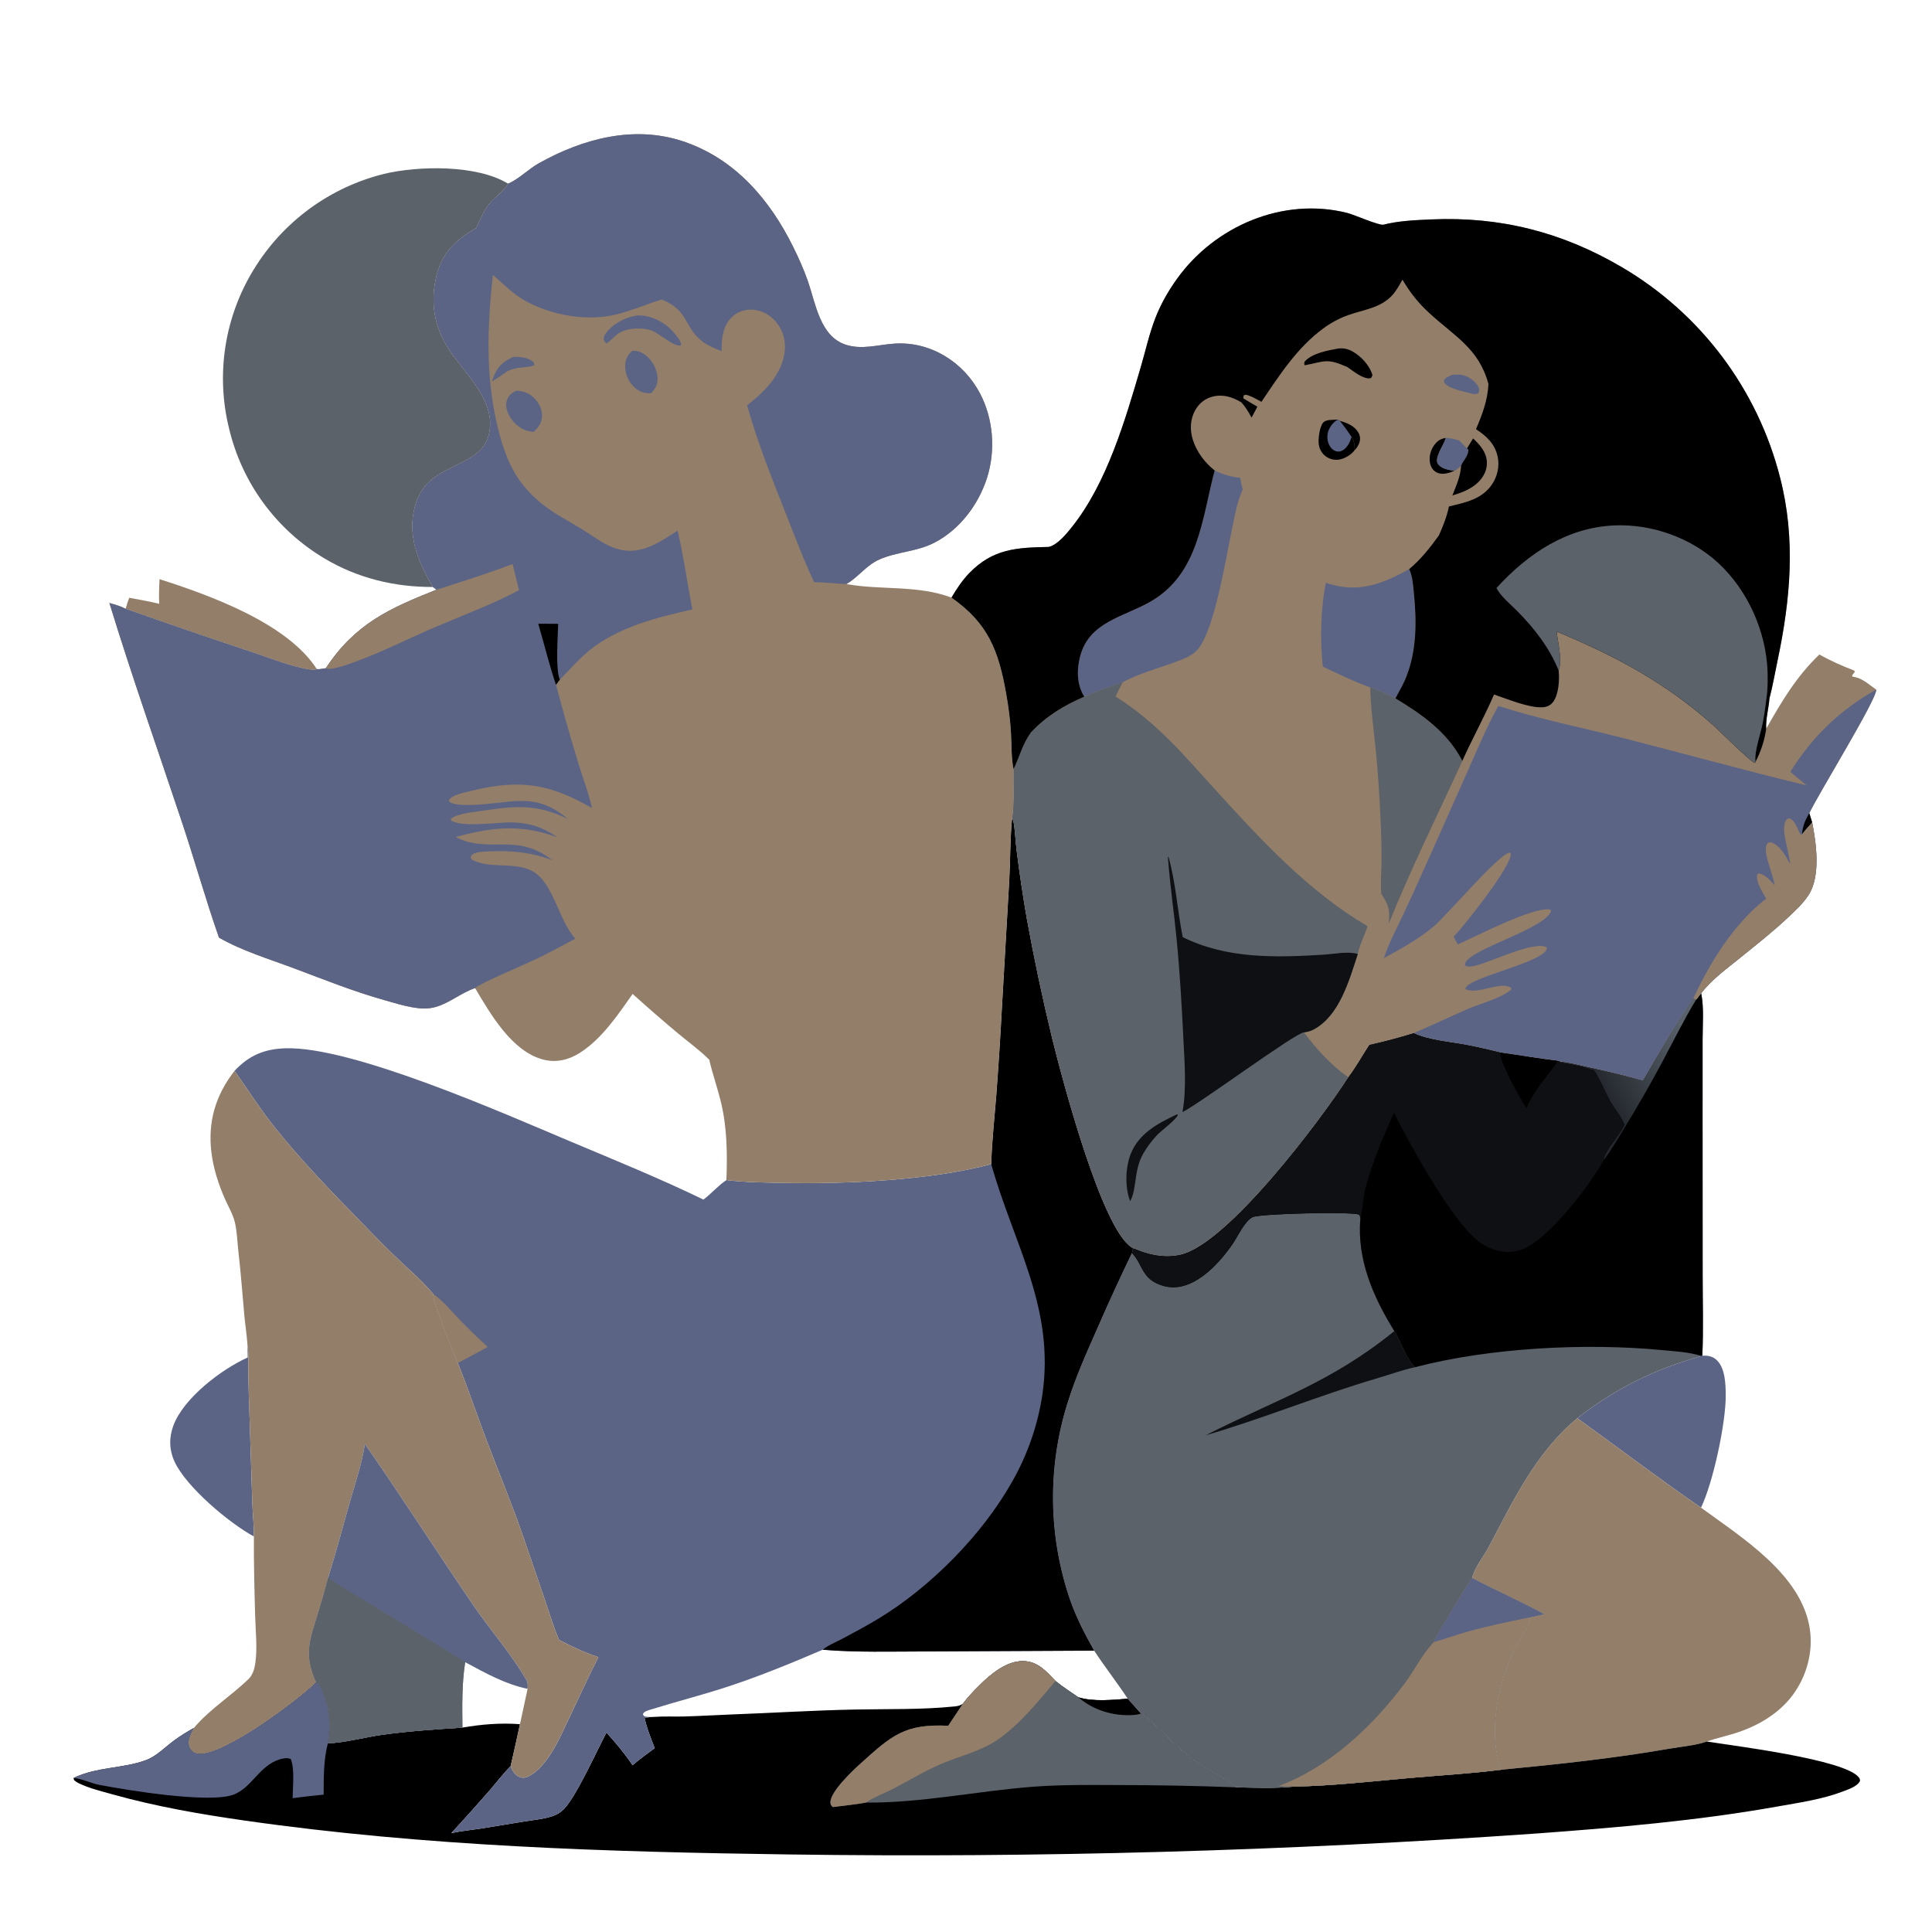 <?xml version="1.0" encoding="utf-8" ?>
<svg xmlns="http://www.w3.org/2000/svg" xmlns:xlink="http://www.w3.org/1999/xlink" width="737" height="737">
	<path fill="#937E69" transform="scale(0.72 0.72)" d="M84.513 306.863C111.128 315.332 152.358 330.245 167.867 354.525C167.016 354.916 166.249 355.021 165.313 354.899C154.787 353.521 143.442 348.77 133.376 345.456Q99.869 334.304 66.571 322.54C67.133 320.546 67.71 318.626 68.492 316.708C73.804 317.697 79.12 318.647 84.379 319.89C84.069 315.562 84.354 311.195 84.513 306.863Z"/>
	<path fill="#5B6485" transform="scale(0.72 0.72)" d="M131.106 712.455C131.872 717.535 131.493 722.943 131.562 728.09Q131.784 739.226 132.207 750.356L133.667 795.948C133.875 801.958 134.581 808.065 134.518 814.065C121.337 806.882 98.651 787.834 92.46 774.359C89.609 768.152 89.493 761.667 91.866 755.282C97.294 740.671 117.396 725.435 131.232 719.215L131.106 712.455Z"/>
	<path fill="#5B6485" transform="scale(0.72 0.72)" d="M901.922 718.281C904.771 718.112 907.278 718.508 909.452 720.512C914.079 724.776 914.288 733.372 914.324 739.237C914.414 753.827 907.709 785.286 901.235 798.79C879.054 783.486 857.557 767.147 835.681 751.404C856.536 735.211 876.146 725.723 901.416 718.42L901.922 718.281Z"/>
	<path fill="#937E69" transform="scale(0.72 0.72)" d="M780.002 836.086C781.195 830.442 786.059 824.737 788.756 819.631C801.703 795.116 813.865 769.424 835.681 751.404C857.557 767.147 879.054 783.486 901.235 798.79C923.066 814.773 954.634 834.337 958.89 863.106C960.703 875.362 957.167 888.184 949.813 898.082C942.406 908.051 931.068 914.604 919.368 918.279C914.391 919.842 909.223 920.954 904.311 922.683C898.412 924.797 890.805 925.382 884.586 926.468C855.05 931.625 825.22 934.766 795.392 937.638C787.88 918.423 793.691 891.81 802.217 873.702C804.64 868.555 809.341 863.179 810.761 857.785C810.845 857.468 810.914 857.149 810.991 856.831C813.384 856.37 815.76 855.768 818.136 855.221C805.666 848.417 792.598 842.683 780.002 836.086Z"/>
	<path fill="#5C6269" transform="scale(0.72 0.72)" d="M229.359 310.994C208.964 311.073 189.414 306.317 171.837 295.836Q170.663 295.137 169.508 294.408Q168.352 293.68 167.215 292.923Q166.078 292.166 164.96 291.381Q163.842 290.596 162.744 289.783Q161.646 288.97 160.568 288.13Q159.491 287.29 158.435 286.423Q157.379 285.557 156.345 284.664Q155.311 283.771 154.299 282.853Q153.288 281.935 152.299 280.992Q151.311 280.049 150.347 279.081Q149.382 278.113 148.443 277.122Q147.503 276.131 146.588 275.116Q145.673 274.102 144.784 273.064Q143.894 272.027 143.031 270.968Q142.168 269.91 141.332 268.829Q140.495 267.749 139.686 266.649Q138.877 265.548 138.096 264.427Q137.314 263.307 136.561 262.167Q135.808 261.027 135.083 259.869Q134.359 258.711 133.663 257.535Q132.968 256.359 132.302 255.166Q131.636 253.973 131.001 252.764Q130.365 251.555 129.759 250.331Q129.154 249.106 128.579 247.867Q128.005 246.627 127.461 245.374Q126.918 244.12 126.405 242.854Q125.893 241.587 125.413 240.309Q124.933 239.03 124.485 237.739Q124.036 236.449 123.62 235.147Q123.205 233.846 122.821 232.535Q122.438 231.224 122.088 229.903Q121.737 228.583 121.42 227.254Q121.086 225.919 120.786 224.576Q120.486 223.233 120.219 221.883Q119.953 220.533 119.72 219.177Q119.487 217.82 119.288 216.459Q119.089 215.097 118.924 213.731Q118.759 212.365 118.628 210.995Q118.497 209.625 118.401 208.252Q118.304 206.879 118.242 205.505Q118.179 204.13 118.151 202.754Q118.123 201.378 118.129 200.002Q118.136 198.626 118.176 197.251Q118.217 195.875 118.292 194.501Q118.367 193.127 118.476 191.755Q118.585 190.383 118.728 189.015Q118.872 187.646 119.049 186.281Q119.226 184.917 119.438 183.557Q119.649 182.197 119.894 180.843Q120.14 179.489 120.419 178.141Q120.698 176.794 121.01 175.454Q121.322 174.114 121.668 172.782Q122.014 171.45 122.393 170.127Q122.772 168.804 123.184 167.491Q123.595 166.178 124.04 164.875Q124.484 163.573 124.961 162.282Q125.438 160.991 125.947 159.712Q126.455 158.434 126.996 157.168Q127.536 155.903 128.108 154.651Q128.68 153.4 129.283 152.163Q129.886 150.926 130.52 149.704Q131.153 148.482 131.817 147.277Q132.481 146.072 133.175 144.883Q133.869 143.695 134.592 142.524Q135.308 141.358 136.052 140.209Q136.796 139.06 137.567 137.93Q138.339 136.799 139.138 135.688Q139.937 134.577 140.763 133.485Q141.588 132.394 142.44 131.323Q143.292 130.252 144.17 129.202Q145.048 128.152 145.951 127.123Q146.854 126.095 147.782 125.089Q148.709 124.082 149.661 123.099Q150.613 122.116 151.589 121.156Q152.564 120.196 153.563 119.26Q154.562 118.324 155.583 117.413Q156.604 116.502 157.647 115.615Q158.69 114.729 159.754 113.868Q160.818 113.008 161.903 112.173Q162.987 111.339 164.092 110.531Q165.197 109.723 166.321 108.942Q167.445 108.161 168.588 107.408Q169.73 106.655 170.891 105.929Q172.051 105.204 173.229 104.507Q174.407 103.81 175.602 103.142Q176.796 102.474 178.007 101.836Q179.217 101.197 180.443 100.588Q181.668 99.979 182.908 99.399Q184.148 98.82 185.402 98.271Q186.656 97.722 187.922 97.204Q189.189 96.686 190.468 96.199Q191.747 95.711 193.037 95.255Q194.328 94.799 195.629 94.374Q196.93 93.95 198.241 93.557Q199.552 93.164 200.872 92.803Q202.192 92.443 203.521 92.114C221.75 87.769 252.62 87.198 269.175 97.291C267.407 101.193 261.956 104.549 259.222 108.041C256.277 111.802 254.318 116.475 252.344 120.786C241.884 126.937 234.539 133.331 231.414 145.541C228.042 158.718 229.606 171.509 236.658 183.222C245.092 197.232 263.482 211.812 259.042 230.167C257.677 235.809 253.962 239.733 249.062 242.611C236.145 250.197 224.365 251.89 219.833 268.424C215.809 283.103 221.241 297.002 228.559 309.621L229.359 310.994Z"/>
	<path transform="scale(0.72 0.72)" d="M435.876 874.061C453.863 875.548 472.04 874.995 490.078 874.973L579.709 874.535C585.386 883.23 591.824 891.367 597.492 900.023Q601.031 903.917 604.495 907.878C613.764 914.884 621.312 924.029 630.535 931.249C637.812 936.946 646.318 940.428 653.607 945.935C654.072 946.286 654.546 946.624 655.013 946.973C664.968 947.139 675.71 947.603 685.599 946.574C705.615 946.18 725.795 943.91 745.729 942.121C762.261 940.638 778.928 939.727 795.392 937.638C825.22 934.766 855.05 931.625 884.586 926.468C890.805 925.382 898.412 924.797 904.311 922.683C917.682 924.879 977.652 932.11 984.882 941.742C985.429 942.471 985.368 942.663 985.486 943.513C984.096 946.58 979.039 948.141 976.068 949.269C965.293 953.364 953.056 955.099 941.749 957.119C899.604 964.649 856.483 968.307 813.812 971.441Q715.062 978.366 616.109 981.138Q517.155 983.911 418.172 982.526C321.74 981.184 225.516 978.273 129.92 964.606C106.243 961.22 82.781 957.161 59.719 950.715C53.738 949.043 47.293 947.486 41.688 944.785C40.749 944.333 40.024 943.823 39.237 943.151L38.966 941.992C51.501 935.984 65.149 937.123 77.509 932.497C82.913 930.475 87.688 925.469 92.332 922.07C95.666 919.629 99.124 917.52 102.726 915.503C101.726 917.604 100.365 920.008 100.071 922.327C99.837 924.178 100.296 926.053 101.604 927.437C102.786 928.688 104.281 929.105 105.959 929.137C119.3 929.387 157.344 901.331 167.448 891.229C169.421 892.07 170.644 895.634 171.418 897.593C174.815 906.188 175.132 914.581 173.732 923.63C181.62 923.507 193.735 920.375 202.018 919.197C216.289 917.166 230.627 916.273 245.001 915.318C255.152 913.562 265.205 912.729 275.495 913.512C273.877 920.914 272.287 928.329 270.558 935.706C266.512 939.779 262.892 944.592 259.122 948.943Q249.274 960.207 239.132 971.206C244.247 970.108 249.586 969.605 254.769 968.809L277.669 965.064C282.466 964.295 287.721 963.833 292.338 962.357C294.931 961.528 297.17 960.185 299.038 958.192C305.552 951.24 316.253 927.535 321.316 917.934C326.314 923.46 330.999 929.053 335.156 935.257C338.841 931.996 342.947 929.15 346.888 926.206C344.89 921.039 342.597 915.47 341.48 910.049C343.232 909.831 344.998 909.749 346.759 909.638C345.302 909.653 343.534 909.815 342.125 909.492C341.112 909.26 341.06 909.074 340.58 908.236C341.218 906.741 343.12 906.269 344.601 905.807C358.3 901.534 372.234 898.027 385.869 893.532C402.806 887.95 419.491 881.089 435.876 874.061ZM435.876 874.061C419.491 881.089 402.806 887.95 385.869 893.532C372.234 898.027 358.3 901.534 344.601 905.807C343.12 906.269 341.218 906.741 340.58 908.236C341.06 909.074 341.112 909.26 342.125 909.492C343.534 909.815 345.302 909.653 346.759 909.638C351.815 909.256 357.085 909.56 362.178 909.431C370.619 909.218 379.063 908.675 387.502 908.36C409.181 907.55 430.803 906.199 452.502 905.748C470.1 905.383 488.368 905.906 505.88 904.089C507.631 903.907 508.732 903.659 510.168 902.633C512.748 899.2 515.863 895.945 518.908 892.925C524.904 886.98 533.302 879.856 542.271 880.084C549.913 880.279 554.315 885.496 559.222 890.608C563.092 893.786 567.254 896.397 571.348 899.256C578.811 901.689 589.627 900.66 597.492 900.023C591.824 891.367 585.386 883.23 579.709 874.535L490.078 874.973C472.04 874.995 453.863 875.548 435.876 874.061Z"/>
	<path fill="#5B6485" transform="scale(0.72 0.72)" d="M167.448 891.229C169.421 892.07 170.644 895.634 171.418 897.593C174.815 906.188 175.132 914.581 173.732 923.63C171.443 931.908 171.477 942.242 171.48 950.825Q163.256 951.635 155.062 952.705C155.07 946.647 156.236 937.571 154.068 931.986C152.409 931.157 149.931 931.61 148.23 932.132C137.207 935.517 133.422 947.349 123.502 950.913C110.621 955.541 67.574 948.527 52.7 945.683C48.198 944.822 43.406 942.38 38.966 941.992C51.501 935.984 65.149 937.123 77.509 932.497C82.913 930.475 87.688 925.469 92.332 922.07C95.666 919.629 99.124 917.52 102.726 915.503C101.726 917.604 100.365 920.008 100.071 922.327C99.837 924.178 100.296 926.053 101.604 927.437C102.786 928.688 104.281 929.105 105.959 929.137C119.3 929.387 157.344 901.331 167.448 891.229Z"/>
	<path fill="#5C6269" transform="scale(0.72 0.72)" d="M510.168 902.633C512.748 899.2 515.863 895.945 518.908 892.925C524.904 886.98 533.302 879.856 542.271 880.084C549.913 880.279 554.315 885.496 559.222 890.608C563.092 893.786 567.254 896.397 571.348 899.256C578.811 901.689 589.627 900.66 597.492 900.023Q601.031 903.917 604.495 907.878C613.764 914.884 621.312 924.029 630.535 931.249C637.812 936.946 646.318 940.428 653.607 945.935C654.072 946.286 654.546 946.624 655.013 946.973Q623.112 945.752 591.171 945.752C576.768 945.681 562.071 945.547 547.705 946.623C518.034 948.843 488.577 955.278 458.711 955.049C452.991 956.113 447.033 956.624 441.259 957.412C440.472 956.657 440.041 956.247 439.995 955.05C439.771 949.313 452.013 937.892 455.986 934.307C472.498 919.409 479.468 913.179 502.377 914.351L510.168 902.633Z"/>
	<path transform="scale(0.72 0.72)" d="M571.348 899.256C578.811 901.689 589.627 900.66 597.492 900.023Q601.031 903.917 604.495 907.878C603.187 908.342 601.858 908.542 600.473 908.636C590.075 909.341 579.244 906.183 571.348 899.256Z"/>
	<path fill="#937E69" transform="scale(0.72 0.72)" d="M510.168 902.633C512.748 899.2 515.863 895.945 518.908 892.925C524.904 886.98 533.302 879.856 542.271 880.084C549.913 880.279 554.315 885.496 559.222 890.608C550.205 901.31 540.382 913.51 528.844 921.544C520.035 927.678 509.094 930.195 499.297 934.288C490.436 937.99 482.22 943.051 473.716 947.465C468.802 950.016 463.321 952.03 458.711 955.049C452.991 956.113 447.033 956.624 441.259 957.412C440.472 956.657 440.041 956.247 439.995 955.05C439.771 949.313 452.013 937.892 455.986 934.307C472.498 919.409 479.468 913.179 502.377 914.351L510.168 902.633Z"/>
	<path fill="#5C6269" transform="scale(0.72 0.72)" d="M898.655 529.616L901.321 526.229C902.861 533.929 902.064 542.886 902.067 550.749L902.059 593.438L902.094 675.652C902.091 689.828 902.553 704.124 901.922 718.281L901.416 718.42C876.146 725.723 856.536 735.211 835.681 751.404C813.865 769.424 801.703 795.116 788.756 819.631C786.059 824.737 781.195 830.442 780.002 836.086C792.598 842.683 805.666 848.417 818.136 855.221C815.76 855.768 813.384 856.37 810.991 856.831C810.914 857.149 810.845 857.468 810.761 857.785C809.341 863.179 804.64 868.555 802.217 873.702C793.691 891.81 787.88 918.423 795.392 937.638C778.928 939.727 762.261 940.638 745.729 942.121C725.795 943.91 705.615 946.18 685.599 946.574C675.71 947.603 664.968 947.139 655.013 946.973C654.546 946.624 654.072 946.286 653.607 945.935C646.318 940.428 637.812 936.946 630.535 931.249C621.312 924.029 613.764 914.884 604.495 907.878Q601.031 903.917 597.492 900.023C591.824 891.367 585.386 883.23 579.709 874.535C574.756 865.846 570.299 857.168 566.952 847.705Q565.879 844.581 564.931 841.417Q563.983 838.253 563.16 835.054Q562.338 831.855 561.642 828.626Q560.947 825.397 560.379 822.143Q559.812 818.889 559.373 815.615Q558.935 812.341 558.626 809.053Q558.318 805.764 558.139 802.466Q557.961 799.168 557.913 795.865Q557.865 792.562 557.947 789.26Q558.03 785.958 558.243 782.662Q558.456 779.366 558.799 776.081Q559.142 772.795 559.614 769.526Q560.087 766.257 560.688 763.009Q561.289 759.761 562.019 756.54Q562.748 753.318 563.604 750.128Q564.46 746.938 565.441 743.784C569.711 729.959 575.578 716.876 581.428 703.667Q590.184 683.575 599.721 663.841C600.029 663.155 600.096 662.047 600.245 661.289C602.027 661.701 603.85 662.671 605.616 663.24C612.145 665.344 618.689 666.22 625.446 664.698C650.428 659.07 699.874 593.266 714.311 570.754C718.434 565.355 721.774 559.254 725.486 553.559Q737.407 550.9 749.077 547.298C756.633 550.972 768.978 551.983 777.451 553.611C783.522 554.777 789.436 556.199 795.441 557.644C805.469 559.009 815.531 560.857 825.581 561.962L826.595 562.374C831.465 562.882 836.475 564.22 841.257 565.273C851.043 567.426 860.747 569.708 870.391 572.433C878.871 557.772 887.562 542.899 897.147 528.938L898.655 529.616Z"/>
	<path fill="#0E1013" transform="scale(0.72 0.72)" d="M738.734 705.241C742.16 710.358 745.296 720.796 749.866 724.331C743.161 725.767 736.404 728.26 729.807 730.196C699.079 739.215 669.402 751.543 638.704 760.468C676.073 741.492 705.212 732.518 738.734 705.241Z"/>
	<path fill="#937E69" transform="scale(0.72 0.72)" d="M759.625 870.053C760.201 867.492 777.531 839.196 780.002 836.086C792.598 842.683 805.666 848.417 818.136 855.221C815.76 855.768 813.384 856.37 810.991 856.831C810.914 857.149 810.845 857.468 810.761 857.785C809.341 863.179 804.64 868.555 802.217 873.702C793.691 891.81 787.88 918.423 795.392 937.638C778.928 939.727 762.261 940.638 745.729 942.121C725.795 943.91 705.615 946.18 685.599 946.574C682.884 946.349 680.121 946.378 677.395 946.315C704.302 936.304 727.274 914.612 744.212 891.923C749.351 885.038 753.446 876.611 759.313 870.374C759.415 870.265 759.521 870.16 759.625 870.053Z"/>
	<path fill="#5B6485" transform="scale(0.72 0.72)" d="M759.625 870.053C760.201 867.492 777.531 839.196 780.002 836.086C792.598 842.683 805.666 848.417 818.136 855.221C815.76 855.768 813.384 856.37 810.991 856.831C799.75 859.093 788.439 861.443 777.392 864.528C771.417 866.197 765.585 868.335 759.625 870.053Z"/>
	<path transform="scale(0.72 0.72)" d="M898.655 529.616L901.321 526.229C902.861 533.929 902.064 542.886 902.067 550.749L902.059 593.438L902.094 675.652C902.091 689.828 902.553 704.124 901.922 718.281L901.416 718.42C894.767 716.278 887.36 715.953 880.434 715.293C839.978 711.437 789.225 714.048 749.866 724.331C745.296 720.796 742.16 710.358 738.734 705.241C727.487 687.11 718.84 667.238 720.733 645.51C720.582 644.802 720.662 643.915 719.971 643.543C716.85 641.863 667.566 642.981 663.7 644.855C659.414 646.932 655.84 655.07 653.057 659.103C645.55 669.978 631.494 685.521 616.511 681.325C604.674 678.01 605.777 670.135 599.721 663.841C600.029 663.155 600.096 662.047 600.245 661.289C602.027 661.701 603.85 662.671 605.616 663.24C612.145 665.344 618.689 666.22 625.446 664.698C650.428 659.07 699.874 593.266 714.311 570.754C718.434 565.355 721.774 559.254 725.486 553.559Q737.407 550.9 749.077 547.298C756.633 550.972 768.978 551.983 777.451 553.611C783.522 554.777 789.436 556.199 795.441 557.644C805.469 559.009 815.531 560.857 825.581 561.962L826.595 562.374C831.465 562.882 836.475 564.22 841.257 565.273C851.043 567.426 860.747 569.708 870.391 572.433C878.871 557.772 887.562 542.899 897.147 528.938L898.655 529.616Z"/>
	<defs>
		<linearGradient id="gradient_0" gradientUnits="userSpaceOnUse" x1="851.984" y1="581.308" x2="897.842" y2="555.357">
			<stop offset="0" stop-color="#25292F"/>
			<stop offset="1" stop-color="#59616A"/>
		</linearGradient>
	</defs>
	<path fill="url(#gradient_0)" transform="scale(0.72 0.72)" d="M897.147 528.938L898.655 529.616C892.158 540.268 886.715 551.388 880.85 562.382Q871.374 580.096 860.902 597.239C857.339 603.095 853.789 609.145 849.707 614.66C849.679 610.147 858.649 601.009 860.582 595.927C859.794 592.748 854.998 586.842 853.202 583.66C850.689 579.209 847.175 570.562 844.385 566.97C843.538 566.858 842.791 566.75 841.989 566.44C837.156 564.573 831.593 563.9 826.498 562.937L826.595 562.374C831.465 562.882 836.475 564.22 841.257 565.273C851.043 567.426 860.747 569.708 870.391 572.433C878.871 557.772 887.562 542.899 897.147 528.938Z"/>
	<path fill="#0E1013" transform="scale(0.72 0.72)" d="M725.486 553.559Q737.407 550.9 749.077 547.298C756.633 550.972 768.978 551.983 777.451 553.611C783.522 554.777 789.436 556.199 795.441 557.644C805.469 559.009 815.531 560.857 825.581 561.962L826.595 562.374L826.498 562.937C831.593 563.9 837.156 564.573 841.989 566.44C842.791 566.75 843.538 566.858 844.385 566.97C847.175 570.562 850.689 579.209 853.202 583.66C854.998 586.842 859.794 592.748 860.582 595.927C858.649 601.009 849.679 610.147 849.707 614.66C842.37 627.861 819.506 658.252 805.127 662.445C798.747 664.306 792.102 663.014 786.396 659.773C770.977 651.014 747.103 606.301 738.534 589.61C732.616 602.683 727.107 615.8 723.407 629.7C722.174 634.33 721.982 641.736 720.733 645.51C720.582 644.802 720.662 643.915 719.971 643.543C716.85 641.863 667.566 642.981 663.7 644.855C659.414 646.932 655.84 655.07 653.057 659.103C645.55 669.978 631.494 685.521 616.511 681.325C604.674 678.01 605.777 670.135 599.721 663.841C600.029 663.155 600.096 662.047 600.245 661.289C602.027 661.701 603.85 662.671 605.616 663.24C612.145 665.344 618.689 666.22 625.446 664.698C650.428 659.07 699.874 593.266 714.311 570.754C718.434 565.355 721.774 559.254 725.486 553.559Z"/>
	<path transform="scale(0.72 0.72)" d="M795.441 557.644C805.469 559.009 815.531 560.857 825.581 561.962C819.009 571.53 814.005 575.622 808.749 587.058C805.211 581.76 795.526 564.403 794.753 558.273L795.441 557.644Z"/>
	<path fill="#5B6485" transform="scale(0.72 0.72)" d="M536.137 434.493L536.786 434.427C537.879 439.595 537.917 445.037 538.597 450.282Q540.883 468.598 544.032 486.786Q549.785 518.393 557.333 549.621C562.761 571.739 583.501 650.338 599.423 660.773C599.693 660.95 599.971 661.117 600.245 661.289C600.096 662.047 600.029 663.155 599.721 663.841Q590.184 683.575 581.428 703.667C575.578 716.876 569.711 729.959 565.441 743.784Q564.46 746.938 563.604 750.128Q562.748 753.318 562.019 756.54Q561.289 759.761 560.688 763.009Q560.087 766.257 559.614 769.526Q559.142 772.795 558.799 776.081Q558.456 779.366 558.243 782.662Q558.03 785.958 557.947 789.26Q557.865 792.562 557.913 795.865Q557.961 799.168 558.139 802.466Q558.318 805.764 558.626 809.053Q558.935 812.341 559.373 815.615Q559.812 818.889 560.379 822.143Q560.947 825.397 561.642 828.626Q562.338 831.855 563.16 835.054Q563.983 838.253 564.931 841.417Q565.879 844.581 566.952 847.705C570.299 857.168 574.756 865.846 579.709 874.535L490.078 874.973C472.04 874.995 453.863 875.548 435.876 874.061C419.491 881.089 402.806 887.95 385.869 893.532C372.234 898.027 358.3 901.534 344.601 905.807C343.12 906.269 341.218 906.741 340.58 908.236C341.06 909.074 341.112 909.26 342.125 909.492C343.534 909.815 345.302 909.653 346.759 909.638C344.998 909.749 343.232 909.831 341.48 910.049C342.597 915.47 344.89 921.039 346.888 926.206C342.947 929.15 338.841 931.996 335.156 935.257C330.999 929.053 326.314 923.46 321.316 917.934C316.253 927.535 305.552 951.24 299.038 958.192C297.17 960.185 294.931 961.528 292.338 962.357C287.721 963.833 282.466 964.295 277.669 965.064L254.769 968.809C249.586 969.605 244.247 970.108 239.132 971.206Q249.274 960.207 259.122 948.943C262.892 944.592 266.512 939.779 270.558 935.706C272.287 928.329 273.877 920.914 275.495 913.512C265.205 912.729 255.152 913.562 245.001 915.318C230.627 916.273 216.289 917.166 202.018 919.197C193.735 920.375 181.62 923.507 173.732 923.63C175.132 914.581 174.815 906.188 171.418 897.593C170.644 895.634 169.421 892.07 167.448 891.229C157.344 901.331 119.3 929.387 105.959 929.137C104.281 929.105 102.786 928.688 101.604 927.437C100.296 926.053 99.837 924.178 100.071 922.327C100.365 920.008 101.726 917.604 102.726 915.503C110.909 905.694 122.468 898.553 131.641 889.615C133.93 887.385 134.823 884.243 135.272 881.157C136.42 873.264 135.412 864.22 135.187 856.229C134.79 842.163 134.423 828.139 134.518 814.065C134.581 808.065 133.875 801.958 133.667 795.948L132.207 750.356Q131.784 739.226 131.562 728.09C131.493 722.943 131.872 717.535 131.106 712.455C130.77 707.287 129.927 702.124 129.457 696.962C128.437 685.779 127.639 674.657 126.347 663.496C125.734 658.195 125.636 652.442 124.352 647.276C123.36 643.287 120.943 639.173 119.267 635.411C115.83 627.691 113.101 619.267 112.044 610.865C109.981 594.456 114.177 580.284 124.258 567.366C131.836 559.24 139.932 555.792 151.043 555.407C186.327 554.185 266.719 589.837 302.33 604.816C325.901 614.731 349.691 624.407 372.706 635.564C376.855 632.452 380.625 627.997 384.864 625.237C394.577 626.42 404.472 626.514 414.248 626.709C447.825 627.38 492.621 625.513 525.173 616.779C525.546 604.477 526.942 592.097 527.9 579.818Q529.662 556.541 530.882 533.229L534.755 466.037C535.306 455.479 535.188 445.051 536.137 434.493ZM124.258 567.366C114.177 580.284 109.981 594.456 112.044 610.865C113.101 619.267 115.83 627.691 119.267 635.411C120.943 639.173 123.36 643.287 124.352 647.276C125.636 652.442 125.734 658.195 126.347 663.496C127.639 674.657 128.437 685.779 129.457 696.962C129.927 702.124 130.77 707.287 131.106 712.455C131.872 717.535 131.493 722.943 131.562 728.09Q131.784 739.226 132.207 750.356L133.667 795.948C133.875 801.958 134.581 808.065 134.518 814.065C134.423 828.139 134.79 842.163 135.187 856.229C135.412 864.22 136.42 873.264 135.272 881.157C134.823 884.243 133.93 887.385 131.641 889.615C122.468 898.553 110.909 905.694 102.726 915.503C101.726 917.604 100.365 920.008 100.071 922.327C99.837 924.178 100.296 926.053 101.604 927.437C102.786 928.688 104.281 929.105 105.959 929.137C119.3 929.387 157.344 901.331 167.448 891.229C169.421 892.07 170.644 895.634 171.418 897.593C174.815 906.188 175.132 914.581 173.732 923.63C181.62 923.507 193.735 920.375 202.018 919.197C216.289 917.166 230.627 916.273 245.001 915.318C255.152 913.562 265.205 912.729 275.495 913.512C273.877 920.914 272.287 928.329 270.558 935.706C271.441 938.058 272.457 939.97 274.721 941.222C276.102 941.986 277.451 942.082 278.93 941.579C283.285 940.097 287.655 935.151 290.275 931.471C294.82 925.089 298.116 917.463 301.478 910.407C306.63 899.595 311.585 888.684 317.009 878.005C309.651 875.503 303.009 872.451 296.159 868.834C293.138 861.604 290.855 854.048 288.348 846.626L276.925 813.319C271.015 796.383 264.119 779.757 257.753 762.986C252.603 749.42 247.991 735.605 242.543 722.159C240.367 716.914 229.093 689.096 229.571 685.646C224.175 679.112 217.698 673.575 211.559 667.76Q202.543 659.127 193.903 650.118C176.548 632.329 159.162 614.692 143.828 595.083C136.817 586.118 130.844 576.609 124.258 567.366Z"/>
	<path fill="#937E69" transform="scale(0.72 0.72)" d="M229.571 685.646C234.74 689.117 239.148 694.687 243.478 699.174Q250.705 706.657 258.418 713.638Q250.518 717.968 242.543 722.159C240.367 716.914 229.093 689.096 229.571 685.646Z"/>
	<path transform="scale(0.72 0.72)" d="M536.137 434.493L536.786 434.427C537.879 439.595 537.917 445.037 538.597 450.282Q540.883 468.598 544.032 486.786Q549.785 518.393 557.333 549.621C562.761 571.739 583.501 650.338 599.423 660.773C599.693 660.95 599.971 661.117 600.245 661.289C600.096 662.047 600.029 663.155 599.721 663.841Q590.184 683.575 581.428 703.667C575.578 716.876 569.711 729.959 565.441 743.784Q564.46 746.938 563.604 750.128Q562.748 753.318 562.019 756.54Q561.289 759.761 560.688 763.009Q560.087 766.257 559.614 769.526Q559.142 772.795 558.799 776.081Q558.456 779.366 558.243 782.662Q558.03 785.958 557.947 789.26Q557.865 792.562 557.913 795.865Q557.961 799.168 558.139 802.466Q558.318 805.764 558.626 809.053Q558.935 812.341 559.373 815.615Q559.812 818.889 560.379 822.143Q560.947 825.397 561.642 828.626Q562.338 831.855 563.16 835.054Q563.983 838.253 564.931 841.417Q565.879 844.581 566.952 847.705C570.299 857.168 574.756 865.846 579.709 874.535L490.078 874.973C472.04 874.995 453.863 875.548 435.876 874.061C438.704 871.672 442.992 870.002 446.275 868.252C452.549 864.906 458.861 861.53 464.957 857.869C492.784 841.157 520.429 813.226 536.363 784.835Q537.88 782.166 539.272 779.431Q540.665 776.695 541.93 773.898Q543.195 771.101 544.33 768.248Q545.465 765.396 546.467 762.495Q547.469 759.593 548.337 756.649Q549.204 753.704 549.935 750.723Q550.666 747.741 551.259 744.729Q551.852 741.717 552.305 738.681C558.938 692.712 537.051 659.139 525.173 616.779C525.546 604.477 526.942 592.097 527.9 579.818Q529.662 556.541 530.882 533.229L534.755 466.037C535.306 455.479 535.188 445.051 536.137 434.493Z"/>
	<path fill="#937E69" transform="scale(0.72 0.72)" d="M124.258 567.366C130.844 576.609 136.817 586.118 143.828 595.083C159.162 614.692 176.548 632.329 193.903 650.118Q202.543 659.127 211.559 667.76C217.698 673.575 224.175 679.112 229.571 685.646C229.093 689.096 240.367 716.914 242.543 722.159C247.991 735.605 252.603 749.42 257.753 762.986C264.119 779.757 271.015 796.383 276.925 813.319L288.348 846.626C290.855 854.048 293.138 861.604 296.159 868.834C303.009 872.451 309.651 875.503 317.009 878.005C311.585 888.684 306.63 899.595 301.478 910.407C298.116 917.463 294.82 925.089 290.275 931.471C287.655 935.151 283.285 940.097 278.93 941.579C277.451 942.082 276.102 941.986 274.721 941.222C272.457 939.97 271.441 938.058 270.558 935.706C272.287 928.329 273.877 920.914 275.495 913.512C265.205 912.729 255.152 913.562 245.001 915.318C230.627 916.273 216.289 917.166 202.018 919.197C193.735 920.375 181.62 923.507 173.732 923.63C175.132 914.581 174.815 906.188 171.418 897.593C170.644 895.634 169.421 892.07 167.448 891.229C157.344 901.331 119.3 929.387 105.959 929.137C104.281 929.105 102.786 928.688 101.604 927.437C100.296 926.053 99.837 924.178 100.071 922.327C100.365 920.008 101.726 917.604 102.726 915.503C110.909 905.694 122.468 898.553 131.641 889.615C133.93 887.385 134.823 884.243 135.272 881.157C136.42 873.264 135.412 864.22 135.187 856.229C134.79 842.163 134.423 828.139 134.518 814.065C134.581 808.065 133.875 801.958 133.667 795.948L132.207 750.356Q131.784 739.226 131.562 728.09C131.493 722.943 131.872 717.535 131.106 712.455C130.77 707.287 129.927 702.124 129.457 696.962C128.437 685.779 127.639 674.657 126.347 663.496C125.734 658.195 125.636 652.442 124.352 647.276C123.36 643.287 120.943 639.173 119.267 635.411C115.83 627.691 113.101 619.267 112.044 610.865C109.981 594.456 114.177 580.284 124.258 567.366ZM193.334 765.059C191.728 775.502 188.362 785.26 185.482 795.383C181.637 808.901 178.037 822.533 173.82 835.94Q171.352 845.499 168.457 854.938C163.939 869.233 160.968 876.814 167.448 891.229C169.421 892.07 170.644 895.634 171.418 897.593C174.815 906.188 175.132 914.581 173.732 923.63C181.62 923.507 193.735 920.375 202.018 919.197C216.289 917.166 230.627 916.273 245.001 915.318C255.152 913.562 265.205 912.729 275.495 913.512L279.53 894.766C279.64 893.168 279.788 891.666 278.954 890.214C271.018 876.394 260.001 863.994 250.991 850.824C231.544 822.4 213.022 793.314 193.334 765.059Z"/>
	<path fill="#5B6485" transform="scale(0.72 0.72)" d="M193.334 765.059C213.022 793.314 231.544 822.4 250.991 850.824C260.001 863.994 271.018 876.394 278.954 890.214C279.788 891.666 279.64 893.168 279.53 894.766L275.495 913.512C265.205 912.729 255.152 913.562 245.001 915.318C230.627 916.273 216.289 917.166 202.018 919.197C193.735 920.375 181.62 923.507 173.732 923.63C175.132 914.581 174.815 906.188 171.418 897.593C170.644 895.634 169.421 892.07 167.448 891.229C160.968 876.814 163.939 869.233 168.457 854.938Q171.352 845.499 173.82 835.94C178.037 822.533 181.637 808.901 185.482 795.383C188.362 785.26 191.728 775.502 193.334 765.059ZM246.456 880.666C244.65 892.089 244.881 903.784 245.001 915.318C255.152 913.562 265.205 912.729 275.495 913.512L279.53 894.766C267.979 892.476 256.778 886.206 246.456 880.666Z"/>
	<path fill="#5C6269" transform="scale(0.72 0.72)" d="M173.82 835.94C181.211 841.009 189.093 845.505 196.74 850.18C213.319 860.313 230.05 870.258 246.456 880.666C244.65 892.089 244.881 903.784 245.001 915.318C230.627 916.273 216.289 917.166 202.018 919.197C193.735 920.375 181.62 923.507 173.732 923.63C175.132 914.581 174.815 906.188 171.418 897.593C170.644 895.634 169.421 892.07 167.448 891.229C160.968 876.814 163.939 869.233 168.457 854.938Q171.352 845.499 173.82 835.94Z"/>
	<path fill="#937E69" transform="scale(0.72 0.72)" d="M269.175 97.291C269.361 97.219 269.55 97.159 269.731 97.076C275.215 94.562 280.118 89.504 285.529 86.478C308.827 73.45 335.885 66.181 361.996 74.908C389.253 84.017 407.809 105.621 420.216 130.756C423.179 136.759 425.926 142.82 428.108 149.157C432.131 160.838 434.482 178.103 447.982 182.597C456.666 185.488 465.359 182.58 474.124 182.04C493.075 180.87 510.453 191.793 519.21 208.394C526.327 221.887 527.576 238.672 522.949 253.167C518.397 267.431 508.387 280.694 494.926 287.599C485.625 292.37 475.115 292.305 465.785 296.476C458.903 299.552 454.736 305.827 448.423 309.447C467.023 312.79 486.148 309.838 504.099 316.626C523.523 330.205 529.051 344.674 533.072 367.303C534.325 374.352 535.304 381.614 535.679 388.764C536.008 395.026 535.795 401.317 536.985 407.497C536.86 416.268 537.508 425.852 536.137 434.493C535.188 445.051 535.306 455.479 534.755 466.037L530.882 533.229Q529.662 556.541 527.9 579.818C526.942 592.097 525.546 604.477 525.173 616.779C492.621 625.513 447.825 627.38 414.248 626.709C404.472 626.514 394.577 626.42 384.864 625.237C385.386 611.454 385.252 597.756 382.045 584.252C380.223 576.58 377.539 569.144 375.769 561.447C370.851 556.526 364.9 552.219 359.541 547.761Q347.138 537.434 335.177 526.599C327.305 537.813 318.783 550.548 307.016 557.945C301.214 561.592 294.631 563.131 287.887 561.405C271.213 557.139 259.857 537.2 251.701 523.513C244.429 525.926 238.189 531.447 230.743 533.536C226.525 534.719 222.68 534.413 218.445 533.685C213.552 532.844 208.717 531.315 203.939 529.971C187.411 525.324 172.009 519.139 155.98 513.114C142.66 508.108 128.39 503.86 116.021 496.767C108.953 476.585 103.146 455.827 96.373 435.516C83.489 396.878 69.895 358.409 57.956 319.47C60.939 320.318 63.804 321.105 66.571 322.54Q99.869 334.304 133.376 345.456C143.442 348.77 154.787 353.521 165.313 354.899C166.249 355.021 167.016 354.916 167.867 354.525C169.304 354.704 171.177 354.183 172.651 354.028C188.115 330.536 206.302 322.369 231.292 312.437L229.359 310.994L228.559 309.621C221.241 297.002 215.809 283.103 219.833 268.424C224.365 251.89 236.145 250.197 249.062 242.611C253.962 239.733 257.677 235.809 259.042 230.167C263.482 211.812 245.092 197.232 236.658 183.222C229.606 171.509 228.042 158.718 231.414 145.541C234.539 133.331 241.884 126.937 252.344 120.786C254.318 116.475 256.277 111.802 259.222 108.041C261.956 104.549 267.407 101.193 269.175 97.291Z"/>
	<path fill="#937E69" transform="scale(0.72 0.72)" d="M441.414 404.853C441.015 414.47 440.131 424.07 439.531 433.677C439.143 439.904 439.248 446.61 438.208 452.728C437.9 454.541 437.57 454.884 436.115 456C434.097 452.233 440.103 411.521 441.414 404.853Z"/>
	<path fill="#5B6485" transform="scale(0.72 0.72)" d="M271.975 189.058C275.252 188.974 280.264 189.362 282.656 191.957C283.162 192.506 283.007 192.932 283.026 193.625C278.447 195.049 273.921 194.244 269.376 196.391L268.853 196.644C266.154 198.604 263.463 200.44 260.58 202.12Q260.913 201.171 261.263 200.227C263.458 194.324 266.363 191.631 271.975 189.058Z"/>
	<path fill="#5B6485" transform="scale(0.72 0.72)" d="M337.389 167.146C338.101 167.115 338.788 167.09 339.5 167.138C346.443 167.603 352.868 171.226 357.297 176.532C358.613 178.109 361.047 180.887 360.841 182.98C357.428 184.161 348.775 176.283 345.018 175.008C344.83 174.944 344.639 174.89 344.449 174.831Q343.389 174.59 342.321 174.39C337.76 173.545 331.016 174.12 327.188 176.995C325.142 178.532 323.541 180.519 321.409 181.982C320.557 181.388 320.313 180.839 319.878 179.911C319.85 178.858 319.986 178.096 320.584 177.201C324.268 171.687 331.063 168.216 337.389 167.146Z"/>
	<path fill="#5B6485" transform="scale(0.72 0.72)" d="M334.922 185.931C338.025 185.611 340.24 186.7 342.607 188.663C345.908 191.4 348.087 195.711 348.387 199.981C348.637 203.552 347.336 205.621 345.124 208.285C344.867 208.3 344.611 208.319 344.355 208.329C340.943 208.459 338.115 207.222 335.718 204.827C332.91 202.022 331.179 197.942 331.231 193.962C331.277 190.447 332.421 188.305 334.922 185.931Z"/>
	<path fill="#5B6485" transform="scale(0.72 0.72)" d="M273.538 206.986C277.521 207.16 280.56 208.361 283.372 211.281C285.757 213.757 287.317 217.149 287.181 220.624C287.037 224.288 285.221 226.527 282.605 228.897C281.413 228.705 280.21 228.507 279.053 228.154C274.937 226.898 271.408 223.511 269.541 219.681C268.341 217.219 267.658 214.536 268.659 211.886C269.631 209.311 271.11 208.133 273.538 206.986Z"/>
	<path fill="#937E69" transform="scale(0.72 0.72)" d="M435.945 477.712C438.714 482.549 429.838 524.767 427.821 532.908C419.054 529.765 410.637 525.955 402.042 522.396C388.132 516.637 374.069 510.961 360.642 504.132C352.444 501.499 338.747 492.091 332.636 485.962C341.692 485.869 350.782 487.048 359.84 487.366C373.178 487.833 386.752 487.025 400.001 485.453C404.791 484.885 409.572 484.182 414.237 482.935C421.134 481.09 428.083 478.485 435.213 477.781L435.945 477.712Z"/>
	<path fill="#5B6485" transform="scale(0.72 0.72)" d="M269.175 97.291C269.361 97.219 269.55 97.159 269.731 97.076C275.215 94.562 280.118 89.504 285.529 86.478C308.827 73.45 335.885 66.181 361.996 74.908C389.253 84.017 407.809 105.621 420.216 130.756C423.179 136.759 425.926 142.82 428.108 149.157C432.131 160.838 434.482 178.103 447.982 182.597C456.666 185.488 465.359 182.58 474.124 182.04C493.075 180.87 510.453 191.793 519.21 208.394C526.327 221.887 527.576 238.672 522.949 253.167C518.397 267.431 508.387 280.694 494.926 287.599C485.625 292.37 475.115 292.305 465.785 296.476C458.903 299.552 454.736 305.827 448.423 309.447C442.734 309.205 437.039 308.533 431.351 308.441C425.609 296.301 420.952 283.731 416.01 271.254C408.672 252.727 401.184 233.949 395.838 214.733C404.902 207.788 414.194 198.46 415.711 186.544C416.442 180.807 414.934 175.028 411.181 170.576C408.061 166.876 403.563 164.358 398.69 164.07C394.768 163.838 390.974 165.115 388.056 167.756C383.576 171.811 382.49 177.579 382.357 183.333Q382.325 184.694 382.322 186.056C378.732 184.613 375.158 183.256 372.069 180.861C362.017 173.066 365.343 164.697 350.562 158.668C342.465 161.195 334.388 164.723 326.175 166.684C310.951 170.319 293.002 167.15 279.252 159.926C272.056 156.145 267.202 150.818 261.121 145.64C258.234 173.288 257.107 198.866 263.642 226.107C266.355 237.414 270.004 248.173 277.403 257.306Q279.638 260.068 282.168 262.562Q284.697 265.057 287.49 267.253C293.97 272.336 301.429 276.124 308.434 280.431C313.03 283.256 317.532 286.736 322.413 289.032C325.37 290.423 328.404 291.431 331.677 291.728C341.892 292.654 350.834 286.434 358.987 281.151C362.278 294.841 364.091 309.049 366.844 322.887C348.011 327.093 326.966 332.413 311.854 344.938C306.331 349.515 301.647 354.988 296.63 360.093C295.932 360.996 295.14 361.884 294.606 362.893Q300.196 384.016 306.57 404.915C308.877 412.544 311.971 420.307 313.617 428.083C288.864 413.857 272.562 412.842 245.025 420.172C242.896 420.738 239.338 421.776 238.074 423.664C237.974 423.813 237.918 423.986 237.84 424.147C238.336 425.131 238.489 425.167 239.501 425.534C242.325 426.556 246.06 426.501 249.037 426.47C269.983 426.258 282.799 418.526 300.822 433.903C285.187 426.149 273.807 426.862 256.875 429.369C251.869 430.11 246.339 430.61 241.573 432.319C240.643 432.652 239.882 433.096 239.064 433.639L238.859 434.525C243.595 438.505 263.146 435.797 269.406 435.732C273.294 435.691 277.277 436.031 281.064 436.929C286.546 438.228 290.885 440.597 295.497 443.756C276.412 436.45 260.877 438.174 241.464 443.456C258.884 452.615 273.634 440.746 292.569 455.727C281.913 451.593 270.684 450.521 259.3 451.075C256.801 451.197 253.66 451.15 251.333 452.172C250.175 452.68 249.983 453.019 249.337 454.049C249.618 455.094 249.681 455.243 250.708 455.775C259.468 460.311 272.599 456.623 281.773 461.377C293.222 467.309 295.817 487.518 304.804 497.311C297.665 501.169 290.533 505.024 283.206 508.515C276.769 511.583 255.295 520.533 251.701 523.513C244.429 525.926 238.189 531.447 230.743 533.536C226.525 534.719 222.68 534.413 218.445 533.685C213.552 532.844 208.717 531.315 203.939 529.971C187.411 525.324 172.009 519.139 155.98 513.114C142.66 508.108 128.39 503.86 116.021 496.767C108.953 476.585 103.146 455.827 96.373 435.516C83.489 396.878 69.895 358.409 57.956 319.47C60.939 320.318 63.804 321.105 66.571 322.54Q99.869 334.304 133.376 345.456C143.442 348.77 154.787 353.521 165.313 354.899C166.249 355.021 167.016 354.916 167.867 354.525C169.304 354.704 171.177 354.183 172.651 354.028C188.115 330.536 206.302 322.369 231.292 312.437L229.359 310.994L228.559 309.621C221.241 297.002 215.809 283.103 219.833 268.424C224.365 251.89 236.145 250.197 249.062 242.611C253.962 239.733 257.677 235.809 259.042 230.167C263.482 211.812 245.092 197.232 236.658 183.222C229.606 171.509 228.042 158.718 231.414 145.541C234.539 133.331 241.884 126.937 252.344 120.786C254.318 116.475 256.277 111.802 259.222 108.041C261.956 104.549 267.407 101.193 269.175 97.291Z"/>
	<path transform="scale(0.72 0.72)" d="M294.606 362.893C291.174 352.899 288.714 342.615 285.749 332.491C285.552 331.816 285.368 331.147 285.194 330.465L295.736 330.519C295.584 337.169 294.214 354.706 296.63 360.093C295.932 360.996 295.14 361.884 294.606 362.893Z"/>
	<path fill="#937E69" transform="scale(0.72 0.72)" d="M231.292 312.437C244.838 308.169 258.283 303.811 271.599 298.86Q273.326 305.774 274.981 312.705C260.266 320.457 244.779 326.163 229.527 332.707C216.886 338.131 204.459 344.437 191.612 349.336C188.114 350.669 176.661 355.235 173.153 354.244C172.978 354.195 172.818 354.1 172.651 354.028C188.115 330.536 206.302 322.369 231.292 312.437Z"/>
	<path fill="#937E69" transform="scale(0.72 0.72)" d="M555.675 289.771C560.327 288.674 565.098 282.769 567.962 279.174C586.46 255.95 596.142 222.689 604.407 194.468C606.909 185.926 608.895 176.883 612.109 168.586C614.986 161.157 618.922 154.259 623.554 147.788C643.612 119.767 679.729 104.28 713.696 112.795C717.612 113.776 730.341 119.5 732.948 119.059C740.951 116.977 749.974 116.628 758.225 116.259C794.848 114.623 827.751 123.001 859.313 141.57Q861.241 142.701 863.14 143.88Q865.04 145.059 866.91 146.284Q868.779 147.509 870.618 148.78Q872.457 150.051 874.264 151.367Q876.071 152.683 877.845 154.044Q879.619 155.404 881.359 156.808Q883.099 158.211 884.803 159.658Q886.508 161.104 888.176 162.592Q889.845 164.079 891.476 165.608Q893.107 167.137 894.7 168.705Q896.293 170.274 897.846 171.881Q899.4 173.488 900.913 175.133Q902.427 176.779 903.899 178.461Q905.372 180.143 906.802 181.861Q908.232 183.578 909.62 185.331Q911.008 187.084 912.351 188.87Q913.695 190.657 914.994 192.476Q916.294 194.295 917.548 196.145Q918.802 197.996 920.01 199.877Q921.218 201.758 922.379 203.668Q923.54 205.578 924.653 207.517Q925.767 209.455 926.832 211.42Q927.898 213.386 928.914 215.377Q929.93 217.368 930.898 219.383Q931.865 221.399 932.781 223.437Q933.698 225.476 934.565 227.537Q935.431 229.598 936.246 231.679Q937.061 233.761 937.825 235.862Q938.588 237.963 939.3 240.082Q940.011 242.201 940.67 244.337Q941.329 246.473 941.935 248.625Q942.54 250.777 943.093 252.943C951.544 285.659 948.626 317.558 941.733 350.236C940.349 356.798 939.195 363.548 937.489 370.028C937.076 375.354 935.499 380.801 935.742 386.141C943.918 371.671 951.805 358.362 963.95 346.762C970.023 350.204 975.995 352.818 982.495 355.313L982.659 356.044L981.312 357.797L981.429 358.491C986.548 359.062 989.93 362.5 994.039 365.378C994.643 370.106 962.945 421.383 958.6 430.863L960.105 435.742C962.315 446.849 964.693 464.191 958.177 474.232C955.39 478.528 951.442 482.183 947.74 485.69C939.524 493.473 930.606 500.475 921.81 507.584C914.772 513.273 906.848 519.014 901.321 526.229L898.655 529.616L897.147 528.938C887.562 542.899 878.871 557.772 870.391 572.433C860.747 569.708 851.043 567.426 841.257 565.273C836.475 564.22 831.465 562.882 826.595 562.374L825.581 561.962C815.531 560.857 805.469 559.009 795.441 557.644C789.436 556.199 783.522 554.777 777.451 553.611C768.978 551.983 756.633 550.972 749.077 547.298Q737.407 550.9 725.486 553.559C721.774 559.254 718.434 565.355 714.311 570.754C699.874 593.266 650.428 659.07 625.446 664.698C618.689 666.22 612.145 665.344 605.616 663.24C603.85 662.671 602.027 661.701 600.245 661.289C599.971 661.117 599.693 660.95 599.423 660.773C583.501 650.338 562.761 571.739 557.333 549.621Q549.785 518.393 544.032 486.786Q540.883 468.598 538.597 450.282C537.917 445.037 537.879 439.595 536.786 434.427L536.137 434.493C537.508 425.852 536.86 416.268 536.985 407.497C535.795 401.317 536.008 395.026 535.679 388.764C535.304 381.614 534.325 374.352 533.072 367.303C529.051 344.674 523.523 330.205 504.099 316.626C506.84 312.063 509.699 307.623 513.411 303.776C526.068 290.658 538.594 290.142 555.675 289.771Z"/>
	<path transform="scale(0.72 0.72)" d="M709.828 222.935C713.674 224.081 717.56 225.509 719.699 229.201C720.606 230.766 720.828 232.553 720.302 234.285C719.806 235.918 718.88 237.273 717.716 238.501C717.734 235.647 717.571 233.957 716.092 231.45C715.99 231.351 715.861 231.273 715.786 231.152C713.916 228.152 711.907 225.768 709.828 222.935Z"/>
	<path transform="scale(0.72 0.72)" d="M770.613 249.349C769.615 249.871 768.665 250.235 767.573 250.527C765.243 251.151 762.853 251.362 760.713 250.039C759.029 248.998 758.01 247.167 757.638 245.258C757.007 242.017 757.938 238.45 759.895 235.818C761.583 233.548 763.216 232.445 766.011 232.033C765.954 232.227 765.9 232.421 765.841 232.615C764.821 235.93 759.873 242.544 761.787 245.688C763.114 247.867 766.645 248.873 768.987 249.155C769.439 249.21 769.895 249.232 770.347 249.291C770.437 249.303 770.524 249.33 770.613 249.349Z"/>
	<path fill="#5B6485" transform="scale(0.72 0.72)" d="M769.626 198.538C772.016 198.431 774.364 198.328 776.619 199.265C779.086 200.289 782.635 202.784 783.459 205.48C783.873 206.833 783.756 207.163 783.228 208.381C781.785 208.984 781.4 208.826 779.896 208.591C776.028 207.486 768.046 206.12 765.457 203.098C764.907 202.456 765.105 202.111 765.129 201.328C766.266 199.767 767.897 199.281 769.626 198.538Z"/>
	<path fill="#5B6485" transform="scale(0.72 0.72)" d="M766.011 232.033C768.616 232.088 770.675 232.654 773.128 233.398C774.491 234.788 775.822 236.249 777.245 237.575C777.917 238.203 777.983 237.982 777.929 238.834C777.794 240.972 776.256 243.092 775.107 244.828C774.704 245.437 774.402 246.033 774.122 246.706C773.01 247.702 771.991 248.732 770.613 249.349C770.524 249.33 770.437 249.303 770.347 249.291C769.895 249.232 769.439 249.21 768.987 249.155C766.645 248.873 763.114 247.867 761.787 245.688C759.873 242.544 764.821 235.93 765.841 232.615C765.9 232.421 765.954 232.227 766.011 232.033Z"/>
	<path transform="scale(0.72 0.72)" d="M709.038 184.65C711.833 184.311 714.337 184.914 716.776 186.308C721.26 188.87 725.737 193.701 727.143 198.741C726.884 199.307 726.727 200.248 726.038 200.388C722.391 201.128 716.793 196.467 713.866 194.48C702.808 189.581 702.021 191.505 691.298 193.528C690.8 192.614 690.981 192.625 691.179 191.66C694.929 187.187 703.562 185.634 709.038 184.65Z"/>
	<path transform="scale(0.72 0.72)" d="M780.469 232.293C784.14 235.741 787.544 239.501 787.773 244.828C787.948 248.875 786.181 252.49 783.361 255.314C779.54 259.14 774.559 260.975 769.5 262.51C771.498 257.36 773.849 252.296 774.122 246.706C774.402 246.033 774.704 245.437 775.107 244.828C776.256 243.092 777.794 240.972 777.929 238.834C777.983 237.982 777.917 238.203 777.245 237.575L780.469 232.293Z"/>
	<path transform="scale(0.72 0.72)" d="M717.716 238.501C716.052 240.767 713.064 242.625 710.351 243.313Q709.875 243.434 709.389 243.505Q708.904 243.577 708.413 243.598Q707.922 243.619 707.432 243.589Q706.942 243.559 706.458 243.479Q705.973 243.399 705.5 243.269Q705.026 243.139 704.568 242.962Q704.111 242.784 703.674 242.56Q703.237 242.336 702.825 242.068C700.557 240.592 699.164 238.222 698.728 235.578C698.272 232.821 699.116 226.085 701.023 223.93C702.699 222.037 706.471 222.556 708.843 222.293L709.828 222.935C711.907 225.768 713.916 228.152 715.786 231.152C715.861 231.273 715.99 231.351 716.092 231.45C717.571 233.957 717.734 235.647 717.716 238.501Z"/>
	<path fill="#5B6485" transform="scale(0.72 0.72)" d="M708.843 222.293L709.828 222.935C711.907 225.768 713.916 228.152 715.786 231.152C715.861 231.273 715.99 231.351 716.092 231.45C715.345 233.936 714.239 236.367 712.184 238.056C711.049 238.99 709.679 239.469 708.211 239.159C706.429 238.782 705.058 237.378 704.257 235.805C703.087 233.508 702.936 230.616 703.837 228.205C704.699 225.896 706.711 223.34 708.843 222.293Z"/>
	<path fill="#5B6485" transform="scale(0.72 0.72)" d="M702.403 308.755C703.184 309.03 703.953 309.285 704.748 309.515C720.631 314.101 732.761 309.143 746.63 301.531C748.482 305.632 748.696 310.164 749.134 314.585C750.582 329.194 750.595 344.144 745.292 358.064C743.665 362.336 741.476 366.001 739.332 369.996C735.086 367.652 730.502 365.851 725.955 364.192C717.341 361.14 709.106 357.056 700.84 353.185C699.32 338.119 699.69 323.684 702.403 308.755Z"/>
	<path fill="#5C6269" transform="scale(0.72 0.72)" d="M725.955 364.192C730.502 365.851 735.086 367.652 739.332 369.996C753.592 378.626 766.907 387.937 774.779 403.127C761.702 431.717 747.614 460.133 735.843 489.27C735.942 486.718 736.244 483.879 735.644 481.384C735.592 481.17 735.529 480.96 735.473 480.748C734.761 478.028 733.327 475.897 731.83 473.56C731.309 467.393 731.986 460.983 731.983 454.779C731.978 444.779 731.527 434.721 730.968 424.737Q730.192 410.253 728.741 395.821C727.652 385.306 726.215 374.767 725.955 364.192Z"/>
	<path fill="#5B6485" transform="scale(0.72 0.72)" d="M643.555 249.257C648.155 251.512 651.995 252.614 657.084 253.148C657.472 255.231 657.808 257.321 658.426 259.35C658.343 259.531 658.257 259.71 658.175 259.892C655.338 266.196 654.148 273.589 652.731 280.333C649.665 294.93 643.664 332.515 635.053 343.519C632.581 346.677 629.036 348.327 625.392 349.757C615.03 353.823 604.75 356.158 594.8 361.468Q584.48 364.875 574.472 369.114C574.403 369.01 574.33 368.909 574.265 368.802C570.426 362.444 570.424 354.522 572.32 347.53C577.249 329.36 595.336 326.894 609.471 318.785C635.171 304.041 636.755 274.876 643.555 249.257Z"/>
	<path fill="#5B6485" transform="scale(0.72 0.72)" d="M994.039 365.378C994.643 370.106 962.945 421.383 958.6 430.863L960.105 435.742C962.315 446.849 964.693 464.191 958.177 474.232C955.39 478.528 951.442 482.183 947.74 485.69C939.524 493.473 930.606 500.475 921.81 507.584C914.772 513.273 906.848 519.014 901.321 526.229L898.655 529.616L897.147 528.938C887.562 542.899 878.871 557.772 870.391 572.433C860.747 569.708 851.043 567.426 841.257 565.273C836.475 564.22 831.465 562.882 826.595 562.374L825.581 561.962C815.531 560.857 805.469 559.009 795.441 557.644C789.436 556.199 783.522 554.777 777.451 553.611C768.978 551.983 756.633 550.972 749.077 547.298C758.597 543.341 767.875 538.822 777.327 534.71C784.118 531.755 795.388 528.954 800.706 524.254L800.636 523.413C795.242 519.479 782.945 527.273 776.384 524.051C776.091 518.467 813.575 510.924 818.876 503.875C819.492 503.055 819.536 502.901 819.416 501.87C812.678 498.349 789.791 509.769 781.81 511.599C779.979 512.019 777.849 512.546 776.165 511.48C775 503.731 818.214 492.758 821.815 482.684L821.3 481.918C812.89 480.058 781.133 496.483 772.389 500.365C771.587 499.067 770.899 497.648 770.169 496.304C772.634 493.611 774.971 490.774 777.272 487.94C781.892 482.251 801.018 458.037 800.406 452.17L799.792 451.744C793.887 452.646 766.871 484.693 759.657 490.781C751.683 497.511 742.261 502.67 733.152 507.683C735.945 499.494 739.998 491.829 743.71 484.036Q749.641 471.357 755.331 458.567L776.887 410.186C782.287 397.999 787.407 385.721 793.816 374.02C815.609 381.02 838.146 385.48 860.33 391.134C892.621 399.364 924.722 408.303 957.121 416.11Q952.803 412.55 948.531 408.936C960.331 390.173 974.704 376.239 994.039 365.378Z"/>
	<path transform="scale(0.72 0.72)" d="M958.6 430.863L960.105 435.742C958.33 437.786 956.352 439.824 954.758 442.004C955.057 437.886 956.444 434.352 958.6 430.863Z"/>
	<path fill="#937E69" transform="scale(0.72 0.72)" d="M948.551 457.836C947.927 453.61 946.829 449.47 946.015 445.279C945.401 442.117 944.447 436.966 946.571 434.248C947.061 433.621 947.44 433.725 948.167 433.589C951.726 435.439 952.018 439.201 954.07 442.259L954.758 442.004C956.352 439.824 958.33 437.786 960.105 435.742C962.315 446.849 964.693 464.191 958.177 474.232C955.39 478.528 951.442 482.183 947.74 485.69C939.524 493.473 930.606 500.475 921.81 507.584C914.772 513.273 906.848 519.014 901.321 526.229L898.655 529.616L897.147 528.938C906.282 509.46 918.633 489.419 935.76 476.065C933.906 472.96 930.711 467.865 930.881 464.204C930.927 463.223 930.831 463.603 931.6 462.825C935.241 463.003 937.936 466.598 940.281 469.057C939.295 463.708 937.04 458.693 935.976 453.351C935.602 451.478 935.1 448.561 936.37 446.922C936.848 446.305 937.448 446.405 938.167 446.277C943.329 447.728 945.926 453.571 948.551 457.836Z"/>
	<path fill="#5C6269" transform="scale(0.72 0.72)" d="M574.472 369.114Q584.479 364.875 594.8 361.468C593.636 364.01 592.117 366.453 591.07 369.029C612.979 382.939 626.504 399.272 643.687 418.176C668.079 445.013 693.073 472.156 724.576 490.762C723.035 495.346 720.304 500.78 719.381 505.451C714.894 519.151 709.731 538.14 695.966 545.459C694.308 546.341 692.691 546.735 690.846 546.973C697.579 555.937 705.126 564.23 714.311 570.754C699.874 593.266 650.428 659.07 625.446 664.698C618.689 666.22 612.145 665.344 605.616 663.24C603.85 662.671 602.027 661.701 600.245 661.289C599.971 661.117 599.693 660.95 599.423 660.773C583.501 650.338 562.761 571.739 557.333 549.621Q549.785 518.393 544.032 486.786Q540.883 468.598 538.597 450.282C537.917 445.037 537.879 439.595 536.786 434.427L536.137 434.493C537.508 425.852 536.86 416.268 536.985 407.497C540.432 400.5 541.402 394.878 546.171 388.097C554.069 379.526 563.837 373.646 574.472 369.114Z"/>
	<path fill="#0E1013" transform="scale(0.72 0.72)" d="M623.401 590.482L624.155 590.568C623.201 593.263 615.145 599.043 612.695 601.721C610.101 604.558 607.62 607.883 605.708 611.22C600.57 620.184 602.455 629.921 598.762 636.395C596.023 629.302 596.225 619.118 598.849 611.986C602.991 600.732 613.203 595.286 623.401 590.482Z"/>
	<path fill="#0E1013" transform="scale(0.72 0.72)" d="M626.495 589.225C628.741 576.872 627.598 562.965 626.987 550.463C626.122 532.748 625.087 514.907 623.364 497.253C621.963 482.892 619.814 468.452 618.794 454.077L619.028 453.808C622.983 467.651 623.796 482.422 626.629 496.523C650.163 508.089 675.688 507.378 701.163 505.814C706.576 505.481 714.274 503.875 719.381 505.451C714.894 519.151 709.731 538.14 695.966 545.459C694.308 546.341 692.691 546.735 690.846 546.973C686.559 547.04 636.004 584.421 626.495 589.225Z"/>
	<path transform="scale(0.72 0.72)" d="M555.675 289.771C560.327 288.674 565.098 282.769 567.962 279.174C586.46 255.95 596.142 222.689 604.407 194.468C606.909 185.926 608.895 176.883 612.109 168.586C614.986 161.157 618.922 154.259 623.554 147.788C643.612 119.767 679.729 104.28 713.696 112.795C717.612 113.776 730.341 119.5 732.948 119.059C740.951 116.977 749.974 116.628 758.225 116.259C794.848 114.623 827.751 123.001 859.313 141.57Q861.241 142.701 863.14 143.88Q865.04 145.059 866.91 146.284Q868.779 147.509 870.618 148.78Q872.457 150.051 874.264 151.367Q876.071 152.683 877.845 154.044Q879.619 155.404 881.359 156.808Q883.099 158.211 884.803 159.658Q886.508 161.104 888.176 162.592Q889.845 164.079 891.476 165.608Q893.107 167.137 894.7 168.705Q896.293 170.274 897.846 171.881Q899.4 173.488 900.913 175.133Q902.427 176.779 903.899 178.461Q905.372 180.143 906.802 181.861Q908.232 183.578 909.62 185.331Q911.008 187.084 912.351 188.87Q913.695 190.657 914.994 192.476Q916.294 194.295 917.548 196.145Q918.802 197.996 920.01 199.877Q921.218 201.758 922.379 203.668Q923.54 205.578 924.653 207.517Q925.767 209.455 926.832 211.42Q927.898 213.386 928.914 215.377Q929.93 217.368 930.898 219.383Q931.865 221.399 932.781 223.437Q933.698 225.476 934.565 227.537Q935.431 229.598 936.246 231.679Q937.061 233.761 937.825 235.862Q938.588 237.963 939.3 240.082Q940.011 242.201 940.67 244.337Q941.329 246.473 941.935 248.625Q942.54 250.777 943.093 252.943C951.544 285.659 948.626 317.558 941.733 350.236C940.349 356.798 939.195 363.548 937.489 370.028C937.076 375.354 935.499 380.801 935.742 386.141C934.975 392.011 932.887 398.369 930.118 403.606L929.894 404.209C927.925 404.161 910.673 386.877 907.839 384.363C881.949 361.401 856.575 347.975 824.757 334.6C825.358 341.031 827.849 348.973 825.809 355.311C826.329 360.006 825.834 368.255 822.731 372.072C821.275 373.862 819.386 374.633 817.114 374.736C809.9 375.064 798.6 370.33 791.57 367.965C786.413 379.912 780.056 391.268 774.779 403.127C766.907 387.937 753.592 378.626 739.332 369.996C741.476 366.001 743.665 362.336 745.292 358.064C750.595 344.144 750.582 329.194 749.134 314.585C748.696 310.164 748.482 305.632 746.63 301.531C752.871 296.28 757.614 290.23 762.364 283.667C764.62 278.566 766.547 273.833 767.659 268.346C776.164 266.269 784.948 264.618 790.319 256.898C793.306 252.605 794.593 247.13 793.503 241.985C792.069 235.221 787.581 230.971 782.007 227.396C785.393 219.453 788.169 212.166 788.609 203.473C783.55 184.569 770.591 178.154 757.043 165.657C751.39 160.442 746.909 154.801 743.066 148.155C741.412 150.975 739.82 154.115 737.572 156.511C731.206 163.299 722.583 163.997 714.267 166.965Q710.725 168.237 707.408 170.013Q704.09 171.789 701.068 174.031C687.257 184.151 677.775 198.899 668.333 212.897C665.658 211.483 662.934 209.735 659.951 209.121L658.94 209.493C658.837 210.015 658.702 210.495 658.732 211.03C661.195 212.552 663.644 214.085 666.193 215.459L663.104 221.249C661.467 218.273 659.943 215.591 657.606 213.092C652.759 210.304 647.874 208.682 642.253 210.184C638.331 211.231 635.239 213.785 633.262 217.31C630.57 222.109 630.351 227.605 631.934 232.808C633.91 239.304 638.261 245.076 643.555 249.257C636.755 274.876 635.171 304.041 609.471 318.785C595.336 326.894 577.249 329.36 572.32 347.53C570.424 354.522 570.426 362.444 574.265 368.802C574.33 368.909 574.403 369.01 574.472 369.114C563.837 373.646 554.069 379.526 546.171 388.097C541.402 394.878 540.432 400.5 536.985 407.497C535.795 401.317 536.008 395.026 535.679 388.764C535.304 381.614 534.325 374.352 533.072 367.303C529.051 344.674 523.523 330.205 504.099 316.626C506.84 312.063 509.699 307.623 513.411 303.776C526.068 290.658 538.594 290.142 555.675 289.771Z"/>
	<path fill="#5C6269" transform="scale(0.72 0.72)" d="M792.851 311.554C809.392 293.41 829.989 279.507 855.237 278.379C874.97 277.498 895.822 284.835 910.365 298.277C925.985 312.714 935.723 334.532 936.487 355.754Q936.689 361.389 936.285 367.014C935.641 372.254 934.995 377.493 934.03 382.686C932.904 388.747 929.44 397.789 930.118 403.606L929.894 404.209C927.925 404.161 910.673 386.877 907.839 384.363C881.949 361.401 856.575 347.975 824.757 334.6C825.358 341.031 827.849 348.973 825.809 355.311C821.022 343.296 812.88 332.878 803.847 323.741C800.215 320.068 795.249 316.14 792.851 311.554Z"/>
</svg>

